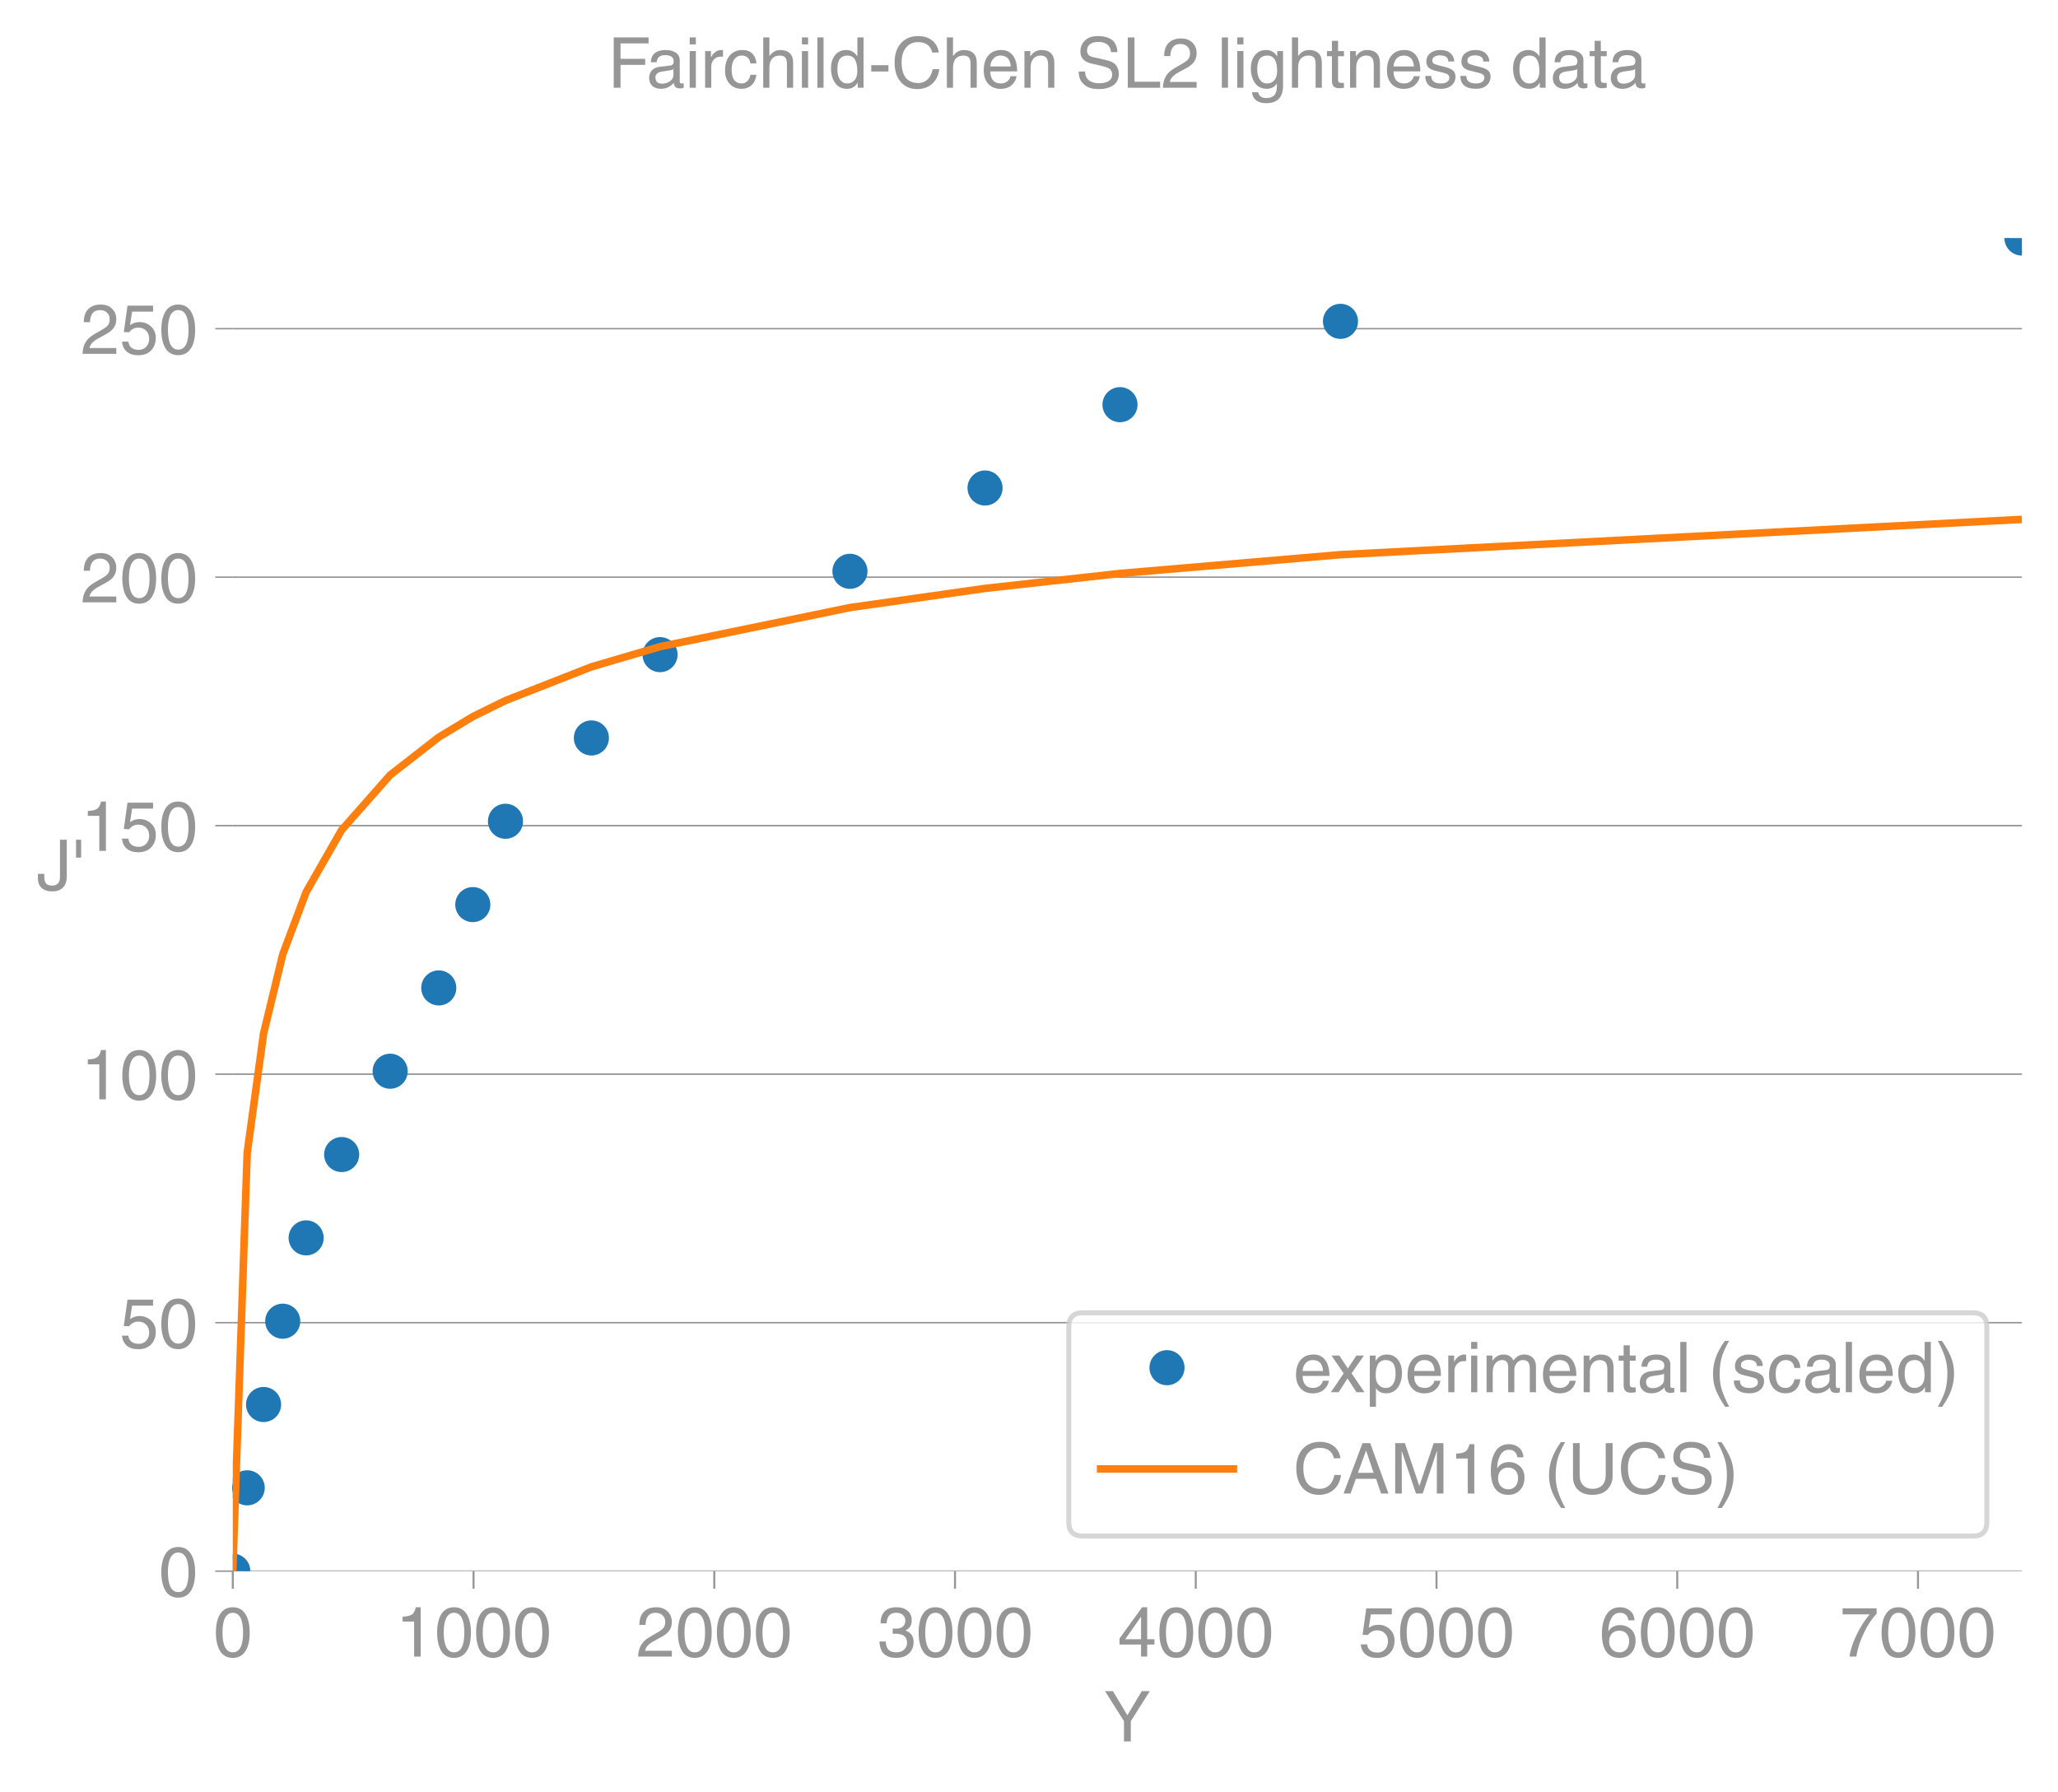 <svg xmlns="http://www.w3.org/2000/svg" xmlns:xlink="http://www.w3.org/1999/xlink" width="547.717" height="476.965" viewBox="0 0 410.788 357.724"><defs><style>*{stroke-linecap:butt;stroke-linejoin:round}</style></defs><g id="figure_1"><path id="patch_1" fill="none" d="M0 357.724h410.788V0H0z"/><g id="axes_1"><path id="patch_2" fill="none" d="M46.468 313.628h357.12V47.516H46.468z"/><g id="matplotlib.axis_1"><g id="xtick_1"><g id="line2d_1"><defs><path id="m406a5a36ae" stroke="#969696" stroke-width=".4" d="M0 0v3.5"/></defs><use xlink:href="#m406a5a36ae" x="46.468" y="313.628" fill="#969696" stroke="#969696" stroke-width=".4"/></g><g id="text_1" fill="#969696" transform="matrix(.14 0 0 -.14 42.575 330.678)"><defs><path id="HelveticaWorld-Regular-48" d="M42.484 34.188q0 14.109-3.734 21.156-3.734 7.062-10.969 7.062-7.078 0-10.89-7.062-3.797-7.047-3.797-21.157 0-13.671 3.75-20.937Q20.609 6 27.78 6q7.235 0 10.969 7 3.734 7.016 3.734 21.188zm9.422 0q0-17.297-6.25-26.704-6.25-9.39-17.875-9.39-12.062 0-18.062 9.734-6 9.75-6 26.36 0 17.03 6.14 26.578 6.157 9.547 17.922 9.547 11.625 0 17.875-9.5t6.25-26.626z"/></defs><use xlink:href="#HelveticaWorld-Regular-48"/></g></g><g id="xtick_2"><use xlink:href="#m406a5a36ae" id="line2d_2" x="94.521" y="313.628" fill="#969696" stroke="#969696" stroke-width=".4"/><g id="text_2" fill="#969696" transform="matrix(.14 0 0 -.14 78.95 330.678)"><defs><path id="HelveticaWorld-Regular-49" d="M35.89 0h-9.374v49.906H10.109v6.985q8.594.28 12.782 2.75Q27.094 62.109 29 70.313h6.89z"/></defs><use xlink:href="#HelveticaWorld-Regular-49"/><use xlink:href="#HelveticaWorld-Regular-48" x="55.615"/><use xlink:href="#HelveticaWorld-Regular-48" x="111.23"/><use xlink:href="#HelveticaWorld-Regular-48" x="166.846"/></g></g><g id="xtick_3"><use xlink:href="#m406a5a36ae" id="line2d_3" x="142.574" y="313.628" fill="#969696" stroke="#969696" stroke-width=".4"/><g id="text_3" fill="#969696" transform="matrix(.14 0 0 -.14 127.004 330.678)"><defs><path id="HelveticaWorld-Regular-50" d="M4.39 45.125q0 12.39 6.391 18.781 6.406 6.407 17.938 6.407 9.656 0 15.812-5.86 6.157-5.86 6.157-15.14 0-7.22-3.547-12.188-3.532-4.953-10.422-8.703l-12.11-6.64Q13.922 15.921 12.5 8.296h38.188V0H2.593q.39 9.906 4.297 16.5 3.906 6.594 12.203 11.375l12.593 7.328q5.032 2.89 7.329 5.984 2.297 3.094 2.297 8.516 0 5.375-3.766 9.031-3.75 3.672-10.156 3.672-7.078 0-10.594-4.672-3.516-4.656-3.61-12.609z"/></defs><use xlink:href="#HelveticaWorld-Regular-50"/><use xlink:href="#HelveticaWorld-Regular-48" x="55.615"/><use xlink:href="#HelveticaWorld-Regular-48" x="111.23"/><use xlink:href="#HelveticaWorld-Regular-48" x="166.846"/></g></g><g id="xtick_4"><use xlink:href="#m406a5a36ae" id="line2d_4" x="190.628" y="313.628" fill="#969696" stroke="#969696" stroke-width=".4"/><g id="text_4" fill="#969696" transform="matrix(.14 0 0 -.14 175.057 330.678)"><defs><path id="HelveticaWorld-Regular-51" d="M22.406 39.984q2.203-.187 4.594-.187 6.203 0 9.781 2.86 3.594 2.859 3.594 8.656 0 4.687-3.344 7.89-3.343 3.203-9.64 3.203-6.985 0-10.235-4.11-3.234-4.093-3.437-10.983h-8.64q0 10.984 5.765 16.984 5.765 6.016 16.937 6.016 9.922 0 15.828-5.11 5.907-5.094 5.907-13.39 0-10.704-9.032-14.5v-.204q11.72-4 11.72-16.406 0-9.906-6.595-16.265-6.593-6.344-18.703-6.344-9.906 0-16.312 5.203Q4.204 8.5 3.422 21.484H12.5q.203-8.109 4-11.797Q20.313 6 27.484 6q6.938 0 11.141 3.86 4.203 3.859 4.203 9.718 0 6.406-4.016 9.672-4 3.266-12.39 3.266-2 0-4.016-.094z"/></defs><use xlink:href="#HelveticaWorld-Regular-51"/><use xlink:href="#HelveticaWorld-Regular-48" x="55.615"/><use xlink:href="#HelveticaWorld-Regular-48" x="111.23"/><use xlink:href="#HelveticaWorld-Regular-48" x="166.846"/></g></g><g id="xtick_5"><use xlink:href="#m406a5a36ae" id="line2d_5" x="238.681" y="313.628" fill="#969696" stroke="#969696" stroke-width=".4"/><g id="text_5" fill="#969696" transform="matrix(.14 0 0 -.14 223.11 330.678)"><defs><path id="HelveticaWorld-Regular-52" d="M10.594 24.703h22.61v31.89h-.188zM42 17.093V0h-8.797v17.094H2.484v8.593L34.72 70.314H42v-45.61h10.297v-7.61z"/></defs><use xlink:href="#HelveticaWorld-Regular-52"/><use xlink:href="#HelveticaWorld-Regular-48" x="55.615"/><use xlink:href="#HelveticaWorld-Regular-48" x="111.23"/><use xlink:href="#HelveticaWorld-Regular-48" x="166.846"/></g></g><g id="xtick_6"><use xlink:href="#m406a5a36ae" id="line2d_6" x="286.734" y="313.628" fill="#969696" stroke="#969696" stroke-width=".4"/><g id="text_6" fill="#969696" transform="matrix(.14 0 0 -.14 271.163 330.678)"><defs><path id="HelveticaWorld-Regular-53" d="M14.703 40.922q5.813 4.39 13.625 4.39 9.469 0 16.281-6.296 6.813-6.297 6.813-16.22 0-10.78-6.578-17.796-6.563-7-18.422-7-10.313 0-16.266 5.047Q4.203 8.109 3.22 17.39h9.094q.671-5.672 4.437-8.672 3.766-3 10.453-3 6.485 0 10.64 4.484Q42 14.703 42 21.688q0 7.125-4.36 11.421-4.343 4.297-11.218 4.297-7.813 0-13.047-6.687l-7.563.39 5.266 37.594h36.438v-8.5H17.672z"/></defs><use xlink:href="#HelveticaWorld-Regular-53"/><use xlink:href="#HelveticaWorld-Regular-48" x="55.615"/><use xlink:href="#HelveticaWorld-Regular-48" x="111.23"/><use xlink:href="#HelveticaWorld-Regular-48" x="166.846"/></g></g><g id="xtick_7"><use xlink:href="#m406a5a36ae" id="line2d_7" x="334.787" y="313.628" fill="#969696" stroke="#969696" stroke-width=".4"/><g id="text_7" fill="#969696" transform="matrix(.14 0 0 -.14 319.217 330.678)"><defs><path id="HelveticaWorld-Regular-54" d="M14.11 21.578q0-6.875 4.093-11.234Q22.313 6 28.906 6q6.297 0 10.032 4.438 3.734 4.453 3.734 11.687 0 6.297-3.688 10.547-3.687 4.25-10.468 4.25-6.594 0-10.5-4.156-3.907-4.157-3.907-11.188zM41.702 51.61q-.984 5.375-3.984 8.078-3 2.72-8.125 2.72-8.11 0-12.36-7.923-4.25-7.906-4.343-18.109l.203-.188q5.61 8.641 16.687 8.641 8.844 0 15.438-5.86 6.593-5.859 6.593-16.452 0-10.5-6.25-17.47-6.25-6.952-16.843-6.952-12.219 0-18.563 8.687-6.344 8.703-6.344 25.938 0 16.593 6.485 27.093 6.5 10.5 19.484 10.5 8.407 0 14.219-5.015 5.813-5 6.297-13.688z"/></defs><use xlink:href="#HelveticaWorld-Regular-54"/><use xlink:href="#HelveticaWorld-Regular-48" x="55.615"/><use xlink:href="#HelveticaWorld-Regular-48" x="111.23"/><use xlink:href="#HelveticaWorld-Regular-48" x="166.846"/></g></g><g id="xtick_8"><use xlink:href="#m406a5a36ae" id="line2d_8" x="382.841" y="313.628" fill="#969696" stroke="#969696" stroke-width=".4"/><g id="text_8" fill="#969696" transform="matrix(.14 0 0 -.14 367.27 330.678)"><defs><path id="HelveticaWorld-Regular-55" d="M3.719 68.797h48.578v-7.719Q42.28 50.875 33.984 33.484 25.687 16.11 23.391 0h-9.672q1.469 13.281 9.719 30.531 8.25 17.266 18.953 29.672H3.719z"/></defs><use xlink:href="#HelveticaWorld-Regular-55"/><use xlink:href="#HelveticaWorld-Regular-48" x="55.615"/><use xlink:href="#HelveticaWorld-Regular-48" x="111.23"/><use xlink:href="#HelveticaWorld-Regular-48" x="166.846"/></g></g><g id="text_9" fill="#969696" transform="matrix(.14 0 0 -.14 220.492 347.625)"><defs><path id="HelveticaWorld-Regular-89" d="M37.313 0h-9.72v28.906L.485 71.781h11.329l20.609-34.469 20.562 34.47h11.422L37.312 28.905z"/></defs><use xlink:href="#HelveticaWorld-Regular-89"/></g></g><g id="matplotlib.axis_2"><g id="ytick_1"><path id="line2d_9" fill="none" stroke="#969696" stroke-linecap="square" stroke-width=".3" d="M46.468 313.628h357.12" clip-path="url(#p80a7589fbe)"/><g id="line2d_10"><defs><path id="m589b0aa169" stroke="#969696" stroke-width=".3" d="M0 0h-3.5"/></defs><use xlink:href="#m589b0aa169" x="46.468" y="313.628" fill="#969696" stroke="#969696" stroke-width=".3"/></g><use xlink:href="#HelveticaWorld-Regular-48" id="text_10" fill="#969696" transform="matrix(.14 0 0 -.14 31.683 318.653)"/></g><g id="ytick_2"><path id="line2d_11" fill="none" stroke="#969696" stroke-linecap="square" stroke-width=".3" d="M46.468 264.025h357.12" clip-path="url(#p80a7589fbe)"/><use xlink:href="#m589b0aa169" id="line2d_12" x="46.468" y="264.025" fill="#969696" stroke="#969696" stroke-width=".3"/><g id="text_11" fill="#969696" transform="matrix(.14 0 0 -.14 23.897 269.05)"><use xlink:href="#HelveticaWorld-Regular-53"/><use xlink:href="#HelveticaWorld-Regular-48" x="55.615"/></g></g><g id="ytick_3"><path id="line2d_13" fill="none" stroke="#969696" stroke-linecap="square" stroke-width=".3" d="M46.468 214.421h357.12" clip-path="url(#p80a7589fbe)"/><use xlink:href="#m589b0aa169" id="line2d_14" x="46.468" y="214.421" fill="#969696" stroke="#969696" stroke-width=".3"/><g id="text_12" fill="#969696" transform="matrix(.14 0 0 -.14 16.112 219.446)"><use xlink:href="#HelveticaWorld-Regular-49"/><use xlink:href="#HelveticaWorld-Regular-48" x="55.615"/><use xlink:href="#HelveticaWorld-Regular-48" x="111.23"/></g></g><g id="ytick_4"><path id="line2d_15" fill="none" stroke="#969696" stroke-linecap="square" stroke-width=".3" d="M46.468 164.818h357.12" clip-path="url(#p80a7589fbe)"/><use xlink:href="#m589b0aa169" id="line2d_16" x="46.468" y="164.818" fill="#969696" stroke="#969696" stroke-width=".3"/><g id="text_13" fill="#969696" transform="matrix(.14 0 0 -.14 16.112 169.842)"><use xlink:href="#HelveticaWorld-Regular-49"/><use xlink:href="#HelveticaWorld-Regular-53" x="55.615"/><use xlink:href="#HelveticaWorld-Regular-48" x="111.23"/></g></g><g id="ytick_5"><path id="line2d_17" fill="none" stroke="#969696" stroke-linecap="square" stroke-width=".3" d="M46.468 115.214h357.12" clip-path="url(#p80a7589fbe)"/><use xlink:href="#m589b0aa169" id="line2d_18" x="46.468" y="115.214" fill="#969696" stroke="#969696" stroke-width=".3"/><g id="text_14" fill="#969696" transform="matrix(.14 0 0 -.14 16.112 120.239)"><use xlink:href="#HelveticaWorld-Regular-50"/><use xlink:href="#HelveticaWorld-Regular-48" x="55.615"/><use xlink:href="#HelveticaWorld-Regular-48" x="111.23"/></g></g><g id="ytick_6"><path id="line2d_19" fill="none" stroke="#969696" stroke-linecap="square" stroke-width=".3" d="M46.468 65.61h357.12" clip-path="url(#p80a7589fbe)"/><use xlink:href="#m589b0aa169" id="line2d_20" x="46.468" y="65.61" fill="#969696" stroke="#969696" stroke-width=".3"/><g id="text_15" fill="#969696" transform="matrix(.14 0 0 -.14 16.112 70.635)"><use xlink:href="#HelveticaWorld-Regular-50"/><use xlink:href="#HelveticaWorld-Regular-53" x="55.615"/><use xlink:href="#HelveticaWorld-Regular-48" x="111.23"/></g></g><g id="text_16" fill="#969696" transform="matrix(.14 0 0 -.14 7.2 177.674)"><defs><path id="HelveticaWorld-Regular-74" d="M11.766 23.094v-4.875q0-5.813 2.562-8.828 2.563-3 8.235-3 5.906 0 8.703 3.093 2.812 3.11 2.812 9.313V71.78h9.719V19.39q0-10.313-5.469-15.813-5.469-5.484-15.234-5.484-9.61 0-15.016 4.906-5.39 4.906-5.39 13.11v6.984z"/><path id="HelveticaWorld-Regular-39" d="M5.906 71.781h7.282V46.297H5.905z"/></defs><use xlink:href="#HelveticaWorld-Regular-74"/><use xlink:href="#HelveticaWorld-Regular-39" x="51.074"/></g></g><g id="line2d_21"><defs><path id="me469ada869" stroke="#1f77b4" d="M0 3a3 3 0 1 0 0-6 3 3 0 0 0 0 6z"/></defs><g fill="#1f77b4" stroke="#1f77b4" clip-path="url(#p80a7589fbe)"><use xlink:href="#me469ada869" x="403.588" y="47.516"/><use xlink:href="#me469ada869" x="267.569" y="64.148"/><use xlink:href="#me469ada869" x="223.558" y="80.78"/><use xlink:href="#me469ada869" x="196.62" y="97.412"/><use xlink:href="#me469ada869" x="169.654" y="114.044"/><use xlink:href="#me469ada869" x="131.748" y="130.676"/><use xlink:href="#me469ada869" x="118.045" y="147.308"/><use xlink:href="#me469ada869" x="100.898" y="163.94"/><use xlink:href="#me469ada869" x="94.376" y="180.572"/><use xlink:href="#me469ada869" x="87.58" y="197.204"/><use xlink:href="#me469ada869" x="77.877" y="213.836"/><use xlink:href="#me469ada869" x="68.198" y="230.468"/><use xlink:href="#me469ada869" x="61.107" y="247.1"/><use xlink:href="#me469ada869" x="56.435" y="263.732"/><use xlink:href="#me469ada869" x="52.61" y="280.364"/><use xlink:href="#me469ada869" x="49.343" y="296.996"/><use xlink:href="#me469ada869" x="46.468" y="313.628"/></g></g><path id="line2d_22" fill="none" stroke="#ff7f0e" stroke-linecap="square" stroke-width="1.5" d="m403.588 103.678-136.019 7.045-44.011 3.746-26.938 2.985-26.966 3.83-37.906 7.8-13.703 4.03-17.147 6.727-6.522 3.21-6.796 4.1-9.703 7.56-9.679 10.969-7.091 12.396-4.672 12.449-3.825 15.788-3.267 23.805-2.875 83.51" clip-path="url(#p80a7589fbe)"/><g id="text_17" fill="#969696" transform="matrix(.14 0 0 -.14 121.367 17.516)"><defs><path id="HelveticaWorld-Regular-70" d="M17.828 0H8.11v71.781h49.703v-8.594H17.828V41.22h35.156v-8.594H17.828z"/><path id="HelveticaWorld-Regular-97" d="M38.375 26.703q-.969-1.015-3.828-1.656-2.86-.625-10.672-1.656-5.766-.688-8.469-2.844-2.703-2.14-2.703-5.656 0-4.297 2.281-6.688 2.297-2.39 7.329-2.39 6.296 0 11.171 3.578 4.891 3.593 4.891 8.718zM6.203 36.375q.297 8.844 5.734 13.14 5.454 4.297 15.844 4.297 8.297 0 13.907-3.765 5.624-3.75 5.624-10.844V9.078Q47.313 6 50.094 6q1.125 0 2.89.39V0Q50.594-.984 48-.984q-4.5 0-6.703 1.921-2.188 1.938-2.281 6.047-7.516-8.5-18.891-8.5-7.422 0-11.922 4.204Q3.72 6.89 3.72 13.624q0 6.89 3.906 11.125Q11.531 29 19 29.89l15.516 1.891q4.203.64 4.203 6.203 0 4.11-3.047 6.297-3.047 2.203-9.25 2.203-5.516 0-8.485-2.437-2.953-2.438-3.53-7.672z"/><path id="HelveticaWorld-Regular-105" d="M6.594 61.813v9.968h8.781v-9.969zM15.375 0H6.594v52.297h8.781z"/><path id="HelveticaWorld-Regular-114" d="M15.375 0H6.594v52.297h8.297v-8.688h.203q5.703 10.203 14.687 10.203 1.422 0 2.297-.296V44.39h-3.266q-5.906 0-9.671-4.016-3.766-4-3.766-9.953z"/><path id="HelveticaWorld-Regular-99" d="M39.594 34.719q-1.89 11.187-12.39 11.187-6.5 0-10.454-5.203-3.953-5.203-3.953-14.484 0-10.11 3.656-15.11 3.672-5 10.64-5 4.688 0 8.11 3.438 3.422 3.437 4.39 8.953h8.5q-1.312-9.703-6.859-14.86-5.547-5.156-14.328-5.156-10.297 0-16.89 7.047-6.594 7.063-6.594 19.172 0 13.281 6.594 21.188 6.593 7.922 18.5 7.922 8.687 0 13.843-5.204 5.157-5.203 5.735-13.89z"/><path id="HelveticaWorld-Regular-104" d="M49.219 0h-8.844v34.188q0 6.296-2.438 9-2.437 2.718-7.953 2.718-6.797 0-10.703-4.406-3.906-4.39-3.906-12.984V0H6.594v71.781h8.781V45.312h.203q6 8.5 15.328 8.5 8.594 0 13.453-4.5 4.86-4.484 4.86-13.718z"/><path id="HelveticaWorld-Regular-108" d="M15.375 0H6.594v71.781h8.781z"/><path id="HelveticaWorld-Regular-100" d="M13.094 26.313q0-9.704 3.844-14.954 3.859-5.25 10.265-5.25 6.094 0 10.188 4.485 4.109 4.5 4.109 13.094 0 11.03-3.5 16.625-3.484 5.593-10.61 5.593-6.78 0-10.546-4.453-3.75-4.437-3.75-15.14zM50.39 0h-8.297v7.172h-.203q-4.97-8.688-15.078-8.688-10.891 0-16.86 8.297Q4 15.094 4 27.688q0 11.625 5.906 18.875 5.922 7.25 15.875 7.25 9.813 0 15.625-8.891l.203.594V71.78h8.782z"/><path id="HelveticaWorld-Regular-45" d="M28.906 23.188H4.391v8.984h24.515z"/><path id="HelveticaWorld-Regular-67" d="M58.016 50.203q-1.625 7.313-6.782 11.094-5.14 3.797-13.343 3.797-10.594 0-17.047-7.703-6.438-7.688-6.438-20.766 0-15.14 6.094-22.547 6.11-7.39 17.688-7.39 7.609 0 13.093 5.046 5.5 5.063 7.407 14.688h9.421Q66.22 12.594 57.625 5.344t-20.906-7.25q-14.703 0-23.516 10.11Q4.391 18.311 4.391 36.28q0 17.328 9.203 27.36 9.203 10.047 24.297 10.047 12.5 0 20.265-6.454 7.766-6.437 9.235-17.03z"/><path id="HelveticaWorld-Regular-101" d="M42.484 30.328q-.687 8.485-4.5 12.031-3.797 3.547-10.109 3.547-6.39 0-10.328-4.5-3.922-4.484-4.172-11.078zm8.391-13.922q-1.453-8.11-7.953-13.422-5.719-4.5-15.047-4.593-10.984.093-17.438 7.203Q4 12.704 4 24.704q0 13.78 6.64 21.437 6.641 7.672 18.47 7.672 10.593 0 16.546-7.922 5.953-7.907 5.953-22.594H13.375q0-8.203 3.813-12.703Q21 6.109 28.608 6.109q5.375 0 9.235 3.235 3.86 3.25 4.25 7.062z"/><path id="HelveticaWorld-Regular-110" d="M49.219 0h-8.844v32.172q0 7.422-2.594 10.578-2.578 3.156-8.578 3.156-5.906 0-9.875-4.5-3.953-4.484-3.953-12.89V0H6.594v52.297h8.297v-7.375h.203q6.203 8.89 15.812 8.89 8.89 0 13.594-4.718 4.719-4.703 4.719-13.5z"/><path id="HelveticaWorld-Regular-83" d="M50.39 50.781q-.296 6.844-5.109 10.719-4.797 3.875-12.656 3.875-7.922 0-12.172-3.25-4.234-3.234-4.234-9.344 0-3.265 1.843-5.61 1.86-2.343 6.641-3.468l20.516-4.687q8.297-1.813 12.297-6.875 4.015-5.047 4.015-12.313 0-10.64-7.812-16.187-7.813-5.547-20.313-5.547-9.531 0-15.031 2.437-5.484 2.453-9.734 7.766-4.25 5.328-4.25 14.89h9.093q0-8 5.313-12.406 5.328-4.39 14.5-4.39 8.89 0 13.844 3.156 4.953 3.156 4.953 8.953 0 5.281-2.953 7.89Q46.188 29 37.594 31l-15.469 3.625q-7.719 1.75-11.531 6.125Q6.78 45.125 6.78 51.516q0 9.672 6.516 15.922 6.531 6.25 18.203 6.25 13.172 0 20.328-5.5 7.156-5.485 7.688-17.407z"/><path id="HelveticaWorld-Regular-76" d="M17.672 8.594h36.531V0H8.11v71.781h9.563z"/><path id="HelveticaWorld-Regular-103" d="M12.984 26.313q0-9.61 3.813-14.907Q20.609 6.11 27.094 6.11q6.312 0 10.312 4.579 4 4.593 4 13 0 11.03-3.5 16.625-3.484 5.593-10.61 5.593-7.171 0-10.75-4.765-3.562-4.766-3.562-14.828zm36.828-23.33q0-12.609-6.062-18.797-6.047-6.203-18.266-6.203-8.78 0-13.984 4.047-5.203 4.048-5.984 11.58h8.796q.672-3.812 3.532-6.062 2.86-2.25 8.281-2.25 7.375 0 11.125 3.969 3.766 3.953 3.766 12.828v3.719h-.188q-4.937-7.329-13.922-7.329-11.187 0-17.093 8.25-5.907 8.25-5.907 20.953 0 11.625 5.953 18.875 5.97 7.25 15.829 7.25 9.906 0 15.625-8.89h.187v7.375h8.313z"/><path id="HelveticaWorld-Regular-116" d="M17.188 45.016V10.984q0-2 1.093-3.046 1.11-1.047 3.938-1.047h3.375V0Q20.797-.688 19-.688q-5.516 0-8.063 2.641-2.53 2.64-2.53 8.547v34.516H1.311v7.28h7.094v14.595h8.781V52.297h8.407v-7.281z"/><path id="HelveticaWorld-Regular-115" d="M36.078 37.406q-.187 4.688-3.344 6.735-3.14 2.047-9.047 2.047-4.296 0-7.359-1.907-3.047-1.89-3.047-5.468 0-2.829 1.797-4.172 1.813-1.344 7.828-2.86l8.688-2.187q7.906-2 11.297-5.11 3.406-3.093 3.406-8.656 0-7.719-5.64-12.531-5.641-4.813-15.063-4.813-11 0-16.64 4.563-5.626 4.578-5.735 13.75h8.5q.203-5.422 3.594-8.063 3.39-2.625 10.171-2.625 5.516 0 8.766 2.188 3.25 2.203 3.25 6.11 0 2.78-2.11 4.437-2.093 1.672-8.296 3.078l-10.203 2.5q-6.203 1.562-9.157 4.656-2.953 3.094-2.953 8.031 0 7.72 5.516 12.203 5.531 4.5 14.406 4.5 9.485 0 14.531-4.624 5.047-4.61 5.344-11.782z"/></defs><use xlink:href="#HelveticaWorld-Regular-70"/><use xlink:href="#HelveticaWorld-Regular-97" x="54.891"/><use xlink:href="#HelveticaWorld-Regular-105" x="109.822"/><use xlink:href="#HelveticaWorld-Regular-114" x="131.844"/><use xlink:href="#HelveticaWorld-Regular-99" x="163.412"/><use xlink:href="#HelveticaWorld-Regular-104" x="214.682"/><use xlink:href="#HelveticaWorld-Regular-105" x="269.857"/><use xlink:href="#HelveticaWorld-Regular-108" x="291.879"/><use xlink:href="#HelveticaWorld-Regular-100" x="313.9"/><use xlink:href="#HelveticaWorld-Regular-45" x="370.883"/><use xlink:href="#HelveticaWorld-Regular-67" x="404.184"/><use xlink:href="#HelveticaWorld-Regular-104" x="476.498"/><use xlink:href="#HelveticaWorld-Regular-101" x="531.674"/><use xlink:href="#HelveticaWorld-Regular-110" x="587.094"/><use xlink:href="#HelveticaWorld-Regular-32" x="642.27"/><use xlink:href="#HelveticaWorld-Regular-83" x="666.684"/><use xlink:href="#HelveticaWorld-Regular-76" x="732.895"/><use xlink:href="#HelveticaWorld-Regular-50" x="788.51"/><use xlink:href="#HelveticaWorld-Regular-32" x="844.125"/><use xlink:href="#HelveticaWorld-Regular-108" x="868.539"/><use xlink:href="#HelveticaWorld-Regular-105" x="890.561"/><use xlink:href="#HelveticaWorld-Regular-103" x="912.582"/><use xlink:href="#HelveticaWorld-Regular-104" x="968.49"/><use xlink:href="#HelveticaWorld-Regular-116" x="1023.666"/><use xlink:href="#HelveticaWorld-Regular-110" x="1051.352"/><use xlink:href="#HelveticaWorld-Regular-101" x="1106.527"/><use xlink:href="#HelveticaWorld-Regular-115" x="1161.947"/><use xlink:href="#HelveticaWorld-Regular-115" x="1211.947"/><use xlink:href="#HelveticaWorld-Regular-32" x="1261.947"/><use xlink:href="#HelveticaWorld-Regular-100" x="1286.361"/><use xlink:href="#HelveticaWorld-Regular-97" x="1343.344"/><use xlink:href="#HelveticaWorld-Regular-116" x="1398.275"/><use xlink:href="#HelveticaWorld-Regular-97" x="1425.961"/></g><g id="legend_1"><path id="patch_3" fill="#fff" stroke="#ccc" d="M216.137 306.628h177.651q2.8 0 2.8-2.8v-38.974q0-2.8-2.8-2.8H216.137q-2.8 0-2.8 2.8v38.974q0 2.8 2.8 2.8z" opacity=".8"/><use xlink:href="#me469ada869" id="line2d_24" x="232.937" y="273.015" fill="#1f77b4" stroke="#1f77b4"/><g id="text_18" fill="#969696" transform="matrix(.14 0 0 -.14 258.137 277.915)"><defs><path id="HelveticaWorld-Regular-120" d="M49.031 0H37.703l-12.89 19.672L12.203 0H1.125l18.266 26.906L2 52.296h11.188l12.109-18.405L37.5 52.297h10.688l-17.579-25.39z"/><path id="HelveticaWorld-Regular-112" d="M14.984 23.688q0-8.407 4.094-13 4.11-4.579 10.219-4.579 6.687 0 10.39 5.438 3.72 5.453 3.72 14.765 0 10.22-3.563 14.907-3.563 4.687-10.735 4.687-6.984 0-10.562-5.5-3.563-5.5-3.563-16.718zm-8.39 28.609h8.297v-7.375h.203q5.61 8.89 15.625 8.89 10.11 0 15.937-7.359 5.828-7.344 5.828-18.766 0-12.796-5.953-21Q40.578-1.515 29.5-1.515q-9.094 0-13.922 7.032h-.203v-26.22H6.594z"/><path id="HelveticaWorld-Regular-109" d="M6.594 52.297h8.297v-7.375h.203q5.906 8.89 15.812 8.89 9.813 0 13.922-8.5 3.75 4.594 7.266 6.547 3.515 1.953 8.703 1.953 6.781 0 11.484-4.453Q77 44.922 77 36.187V0h-8.781v33.797q0 6.094-2.297 9.094-2.297 3.015-7.422 3.015-5.172 0-8.75-4.203-3.563-4.203-3.563-9.812V0h-8.78v36.188q0 4.53-2.11 7.124-2.094 2.594-6.094 2.594-6.297 0-10.062-4.687-3.766-4.688-3.766-12.703V0H6.594z"/><path id="HelveticaWorld-Regular-40" d="M29.781 73.297q-8.875-15.875-11.218-25.844-2.344-9.953-2.344-21.969 0-11.859 3.187-22.125Q22.61-6.89 29.891-20.703h-5.86Q15.72-8.593 11.25 2.187 6.781 12.985 6.781 26.125q0 12.36 4.047 23.563 4.063 11.203 12.86 23.609z"/><path id="HelveticaWorld-Regular-41" d="M3.516-20.703q8.796 15.922 11.14 25.86Q17 15.093 17 27.093q0 11.922-3.156 22.172T3.422 73.296h5.765q8.391-12.109 12.86-22.905 4.469-10.797 4.469-23.875 0-12.407-4.063-23.61-4.047-11.203-12.828-23.61z"/></defs><use xlink:href="#HelveticaWorld-Regular-101"/><use xlink:href="#HelveticaWorld-Regular-120" x="52.545"/><use xlink:href="#HelveticaWorld-Regular-112" x="102.545"/><use xlink:href="#HelveticaWorld-Regular-101" x="159.039"/><use xlink:href="#HelveticaWorld-Regular-114" x="214.459"/><use xlink:href="#HelveticaWorld-Regular-105" x="247.027"/><use xlink:href="#HelveticaWorld-Regular-109" x="269.049"/><use xlink:href="#HelveticaWorld-Regular-101" x="352.057"/><use xlink:href="#HelveticaWorld-Regular-110" x="407.477"/><use xlink:href="#HelveticaWorld-Regular-116" x="462.652"/><use xlink:href="#HelveticaWorld-Regular-97" x="490.338"/><use xlink:href="#HelveticaWorld-Regular-108" x="545.27"/><use xlink:href="#HelveticaWorld-Regular-32" x="567.291"/><use xlink:href="#HelveticaWorld-Regular-40" x="591.705"/><use xlink:href="#HelveticaWorld-Regular-115" x="625.006"/><use xlink:href="#HelveticaWorld-Regular-99" x="675.006"/><use xlink:href="#HelveticaWorld-Regular-97" x="726.275"/><use xlink:href="#HelveticaWorld-Regular-108" x="781.207"/><use xlink:href="#HelveticaWorld-Regular-101" x="803.229"/><use xlink:href="#HelveticaWorld-Regular-100" x="858.648"/><use xlink:href="#HelveticaWorld-Regular-41" x="915.631"/></g><path id="line2d_25" fill="none" stroke="#ff7f0e" stroke-linecap="square" stroke-width="1.5" d="M218.937 293.23h28"/><g id="text_19" fill="#969696" transform="matrix(.14 0 0 -.14 258.137 298.13)"><defs><path id="HelveticaWorld-Regular-65" d="M44 29.5 33.406 61.078h-.203L21.687 29.5zm-25.297-8.594L11.188 0h-9.97l27 71.781h10.985L65.187 0H54.594l-7.078 20.906z"/><path id="HelveticaWorld-Regular-77" d="M67.484 0v42.39q0 .829.094 8.126t.094 9.78h-.281L47.312 0h-9.609L17.578 60.203h-.297q0-3.61.094-10.297.11-6.687.11-7.515V0H8.108v71.781h13.86L42.39 11.078h.28l20.313 60.703h13.922V0z"/><path id="HelveticaWorld-Regular-85" d="M64.11 71.781V25.203q0-11.922-7.547-19.515-7.532-7.594-21.36-7.594-12.89 0-20.234 7-7.344 7.015-7.344 18.781v47.906h9.563V26.61q0-9.906 4.953-14.922 4.953-5 13.265-5 8.875 0 13.875 5 5.016 5.016 5.016 14.735v45.36z"/></defs><use xlink:href="#HelveticaWorld-Regular-67"/><use xlink:href="#HelveticaWorld-Regular-65" x="70.564"/><use xlink:href="#HelveticaWorld-Regular-77" x="137.264"/><use xlink:href="#HelveticaWorld-Regular-49" x="222.273"/><use xlink:href="#HelveticaWorld-Regular-54" x="277.889"/><use xlink:href="#HelveticaWorld-Regular-32" x="333.504"/><use xlink:href="#HelveticaWorld-Regular-40" x="357.918"/><use xlink:href="#HelveticaWorld-Regular-85" x="391.219"/><use xlink:href="#HelveticaWorld-Regular-67" x="462.801"/><use xlink:href="#HelveticaWorld-Regular-83" x="535.115"/><use xlink:href="#HelveticaWorld-Regular-41" x="601.326"/></g></g></g></g><defs><clipPath id="p80a7589fbe"><path d="M46.468 47.516h357.12v266.112H46.468z"/></clipPath></defs></svg>